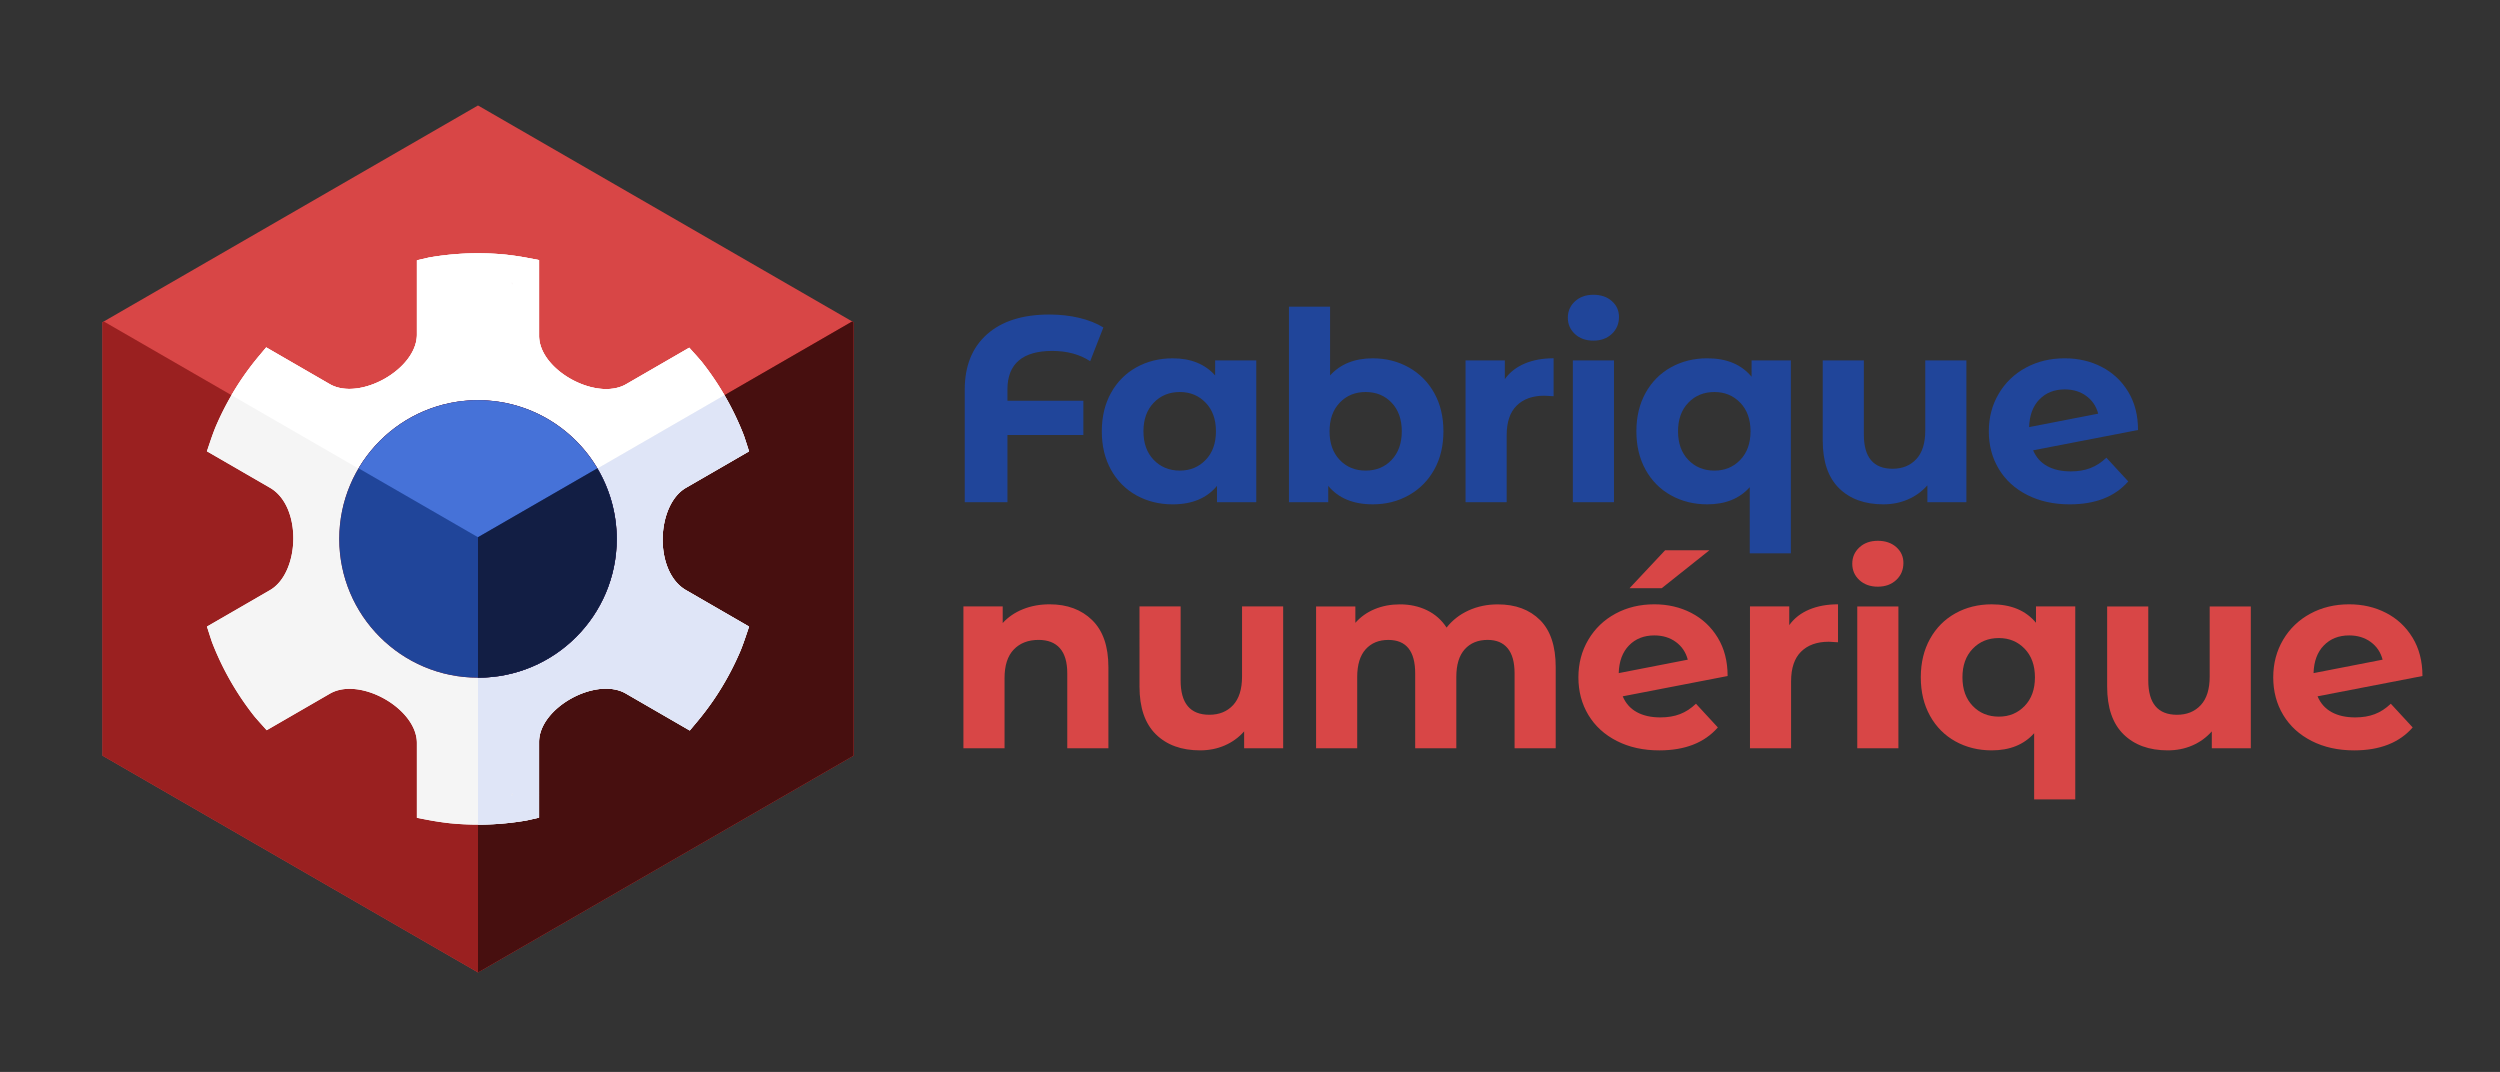 <svg xmlns="http://www.w3.org/2000/svg" xmlns:xlink="http://www.w3.org/1999/xlink" viewBox="0 0 1707.146 732"><rect x="0" y="0" width="1707.146" height="732" fill="#333333" stroke="none"/><g fill="#20459a"><path d="M695.677 246.2c-5.16 4.382-7.74 10.952-7.74 19.7v7.74h51.84v23.4h-51.84v45.9h-29.16v-76.86c0-16.2 5.068-28.8 15.2-37.8s24.328-13.5 42.57-13.5c7.2 0 13.978.75 20.34 2.25s11.88 3.7 16.56 6.57l-9 23.04c-7.2-4.68-15.84-7.02-25.92-7.02s-17.7 2.193-22.86 6.572zm162.18-.1v96.84h-26.82V331.8c-6.96 8.4-17.04 12.6-30.24 12.6-9.12 0-17.37-2.04-24.75-6.12s-13.17-9.9-17.37-17.46-6.3-16.318-6.3-26.28 2.098-18.72 6.3-26.28 10-13.38 17.37-17.46 15.63-6.12 24.75-6.12c12.358 0 22.02 3.9 28.98 11.7V246.1h28.08zm-34.56 67.95c4.68-4.86 7.02-11.368 7.02-19.53s-2.34-14.67-7.02-19.53-10.56-7.3-17.64-7.3c-7.2 0-13.14 2.43-17.82 7.3s-7.02 11.37-7.02 19.53 2.34 14.67 7.02 19.53 10.62 7.3 17.82 7.3c7.08 0 12.96-2.43 17.64-7.3zm138.687-63.18c7.38 4.14 13.17 9.962 17.37 17.46s6.3 16.23 6.3 26.2-2.102 18.7-6.3 26.2-10 13.32-17.37 17.46-15.57 6.2-24.57 6.2c-13.32 0-23.462-4.2-30.42-12.6v11.16h-26.82V209.4h28.08v46.98c7.08-7.8 16.8-11.7 29.16-11.7 9 0 17.2 2.07 24.57 6.2zm-11.7 63.18c4.618-4.86 6.93-11.368 6.93-19.53s-2.3-14.67-6.93-19.53-10.53-7.3-17.73-7.3-13.1 2.43-17.73 7.3-6.93 11.37-6.93 19.53 2.3 14.67 6.93 19.53 10.53 7.3 17.73 7.3 13.1-2.43 17.73-7.3zm90.897-65.8c5.698-2.4 12.268-3.6 19.7-3.6v25.92c-3.122-.238-5.22-.36-6.3-.36-8.04 0-14.34 2.25-18.9 6.75s-6.84 11.25-6.84 20.25v45.72h-28.08V246.1h26.82v12.78c3.358-4.68 7.9-8.22 13.6-10.62z"/><use xlink:href="#B"/><path d="M1222.9 246.11v131.76h-28.08v-45.18c-6.96 7.802-16.622 11.7-28.98 11.7-9.12 0-17.37-2.04-24.75-6.12s-13.17-9.9-17.37-17.46-6.3-16.318-6.3-26.28 2.1-18.72 6.3-26.28 10-13.38 17.37-17.46 15.63-6.12 24.75-6.12c13.2 0 23.28 4.202 30.24 12.6V246.1h26.82zm-34.56 67.95c4.68-4.86 7.02-11.368 7.02-19.53s-2.34-14.67-7.02-19.53-10.56-7.3-17.64-7.3c-7.2 0-13.14 2.43-17.82 7.3s-7.02 11.37-7.02 19.53 2.34 14.67 7.02 19.53 10.62 7.3 17.82 7.3c7.08 0 12.96-2.43 17.64-7.3z"/><use xlink:href="#C"/><path d="M1427.457 319.64c3.897-1.5 7.528-3.87 10.9-7.1l14.94 16.2c-9.12 10.44-22.44 15.66-39.96 15.66-10.92 0-20.58-2.13-28.98-6.39s-14.88-10.17-19.44-17.73-6.84-16.14-6.84-25.74c0-9.48 2.25-18.028 6.75-25.65s10.68-13.56 18.54-17.82 16.71-6.39 26.55-6.39c9.24 0 17.64 1.952 25.2 5.85s13.6 9.54 18.1 16.92 6.75 16.11 6.75 26.19l-71.64 13.86c2.04 4.8 5.248 8.4 9.63 10.8s9.748 3.6 16.1 3.6c5.04 0 9.508-.75 13.4-2.25zm-34.83-46.89c-4.44 4.563-6.78 10.862-7.02 18.9l47.16-9.18c-1.322-5.04-4.02-9.06-8.1-12.06s-9-4.5-14.76-4.5c-7.08.001-12.84 2.282-17.278 6.84z"/></g><g fill="#d84646"><path d="M745.808 423.47c7.38 7.2 11.07 17.883 11.07 32.04v55.44h-28.08v-51.12c0-7.678-1.682-13.4-5.04-17.2s-8.22-5.67-14.58-5.67c-7.082 0-12.72 2.2-16.92 6.57s-6.3 10.9-6.3 19.53v47.88h-28.08V414.1h26.82v11.34c3.718-4.078 8.34-7.23 13.86-9.45s11.58-3.33 18.18-3.33c11.998 0 21.7 3.6 29.07 10.8zm130.41-9.36v96.84h-26.64v-11.52c-3.72 4.2-8.162 7.4-13.32 9.63s-10.74 3.33-16.738 3.33c-12.723 0-22.8-3.66-30.24-10.98s-11.16-18.18-11.16-32.58V414.1h28.08v50.58c0 15.6 6.54 23.4 19.62 23.4 6.72 0 12.12-2.188 16.2-6.57s6.12-10.9 6.12-19.53V414.1h28.08zm175.41 9.27c7.138 7.142 10.7 17.852 10.7 32.13v55.44h-28.08v-51.12c0-7.678-1.592-13.4-4.77-17.2s-7.712-5.67-13.6-5.67c-6.6 0-11.82 2.133-15.66 6.4s-5.76 10.592-5.76 19v48.6h-28.08v-51.12c0-15.238-6.12-22.86-18.36-22.86-6.48 0-11.642 2.133-15.48 6.4s-5.76 10.592-5.76 19v48.6h-28.08v-96.84h26.82v11.16c3.6-4.078 8-7.2 13.23-9.36s10.95-3.24 17.2-3.24c6.84 0 13.02 1.35 18.54 4.05s9.96 6.633 13.32 11.8c3.96-5.04 8.97-8.938 15.03-11.7s12.7-4.14 19.9-4.14c12.12-.002 21.75 3.57 28.892 10.708zm95.58 64.26c3.897-1.5 7.528-3.87 10.9-7.1l14.94 16.2c-9.12 10.44-22.44 15.66-39.96 15.66-10.92 0-20.58-2.13-28.98-6.4s-14.88-10.17-19.44-17.73-6.84-16.14-6.84-25.74c0-9.478 2.25-18.028 6.75-25.65s10.68-13.56 18.54-17.82 16.7-6.4 26.55-6.4c9.24 0 17.64 1.952 25.2 5.85s13.6 9.54 18.1 16.92 6.75 16.1 6.75 26.2l-71.64 13.86c2.04 4.8 5.248 8.4 9.63 10.8s9.748 3.6 16.1 3.6c5.04-.001 9.508-.75 13.4-2.25zm-34.83-46.9c-4.44 4.563-6.78 10.862-7.02 18.9l47.16-9.18c-1.322-5.04-4.02-9.06-8.1-12.06s-9-4.5-14.76-4.5c-7.08.001-12.84 2.282-17.278 6.84zm24.66-64.98h30.24l-32.58 25.92h-21.96l24.3-25.92zm98.368 40.5c5.698-2.4 12.268-3.6 19.7-3.6v25.92c-3.122-.238-5.22-.36-6.3-.36-8.04 0-14.34 2.25-18.9 6.75s-6.84 11.25-6.84 20.25v45.72h-28.08V414.1h26.82v12.78c3.358-4.68 7.9-8.22 13.6-10.62z"/><use xlink:href="#B" x="194.224" y="168"/><path d="M1417.113 414.11v131.76h-28.08v-45.18c-6.96 7.802-16.622 11.7-28.98 11.7-9.12 0-17.37-2.04-24.75-6.12s-13.17-9.9-17.37-17.46-6.3-16.318-6.3-26.28 2.1-18.72 6.3-26.28 10-13.38 17.37-17.46 15.63-6.12 24.75-6.12c13.2 0 23.28 4.202 30.24 12.6V414.1h26.82zm-34.56 67.95c4.68-4.86 7.02-11.368 7.02-19.53s-2.34-14.67-7.02-19.53-10.56-7.3-17.64-7.3c-7.2 0-13.14 2.43-17.82 7.3s-7.02 11.37-7.02 19.53 2.34 14.67 7.02 19.53 10.62 7.3 17.82 7.3c7.08 0 12.96-2.43 17.64-7.3z"/><use xlink:href="#C" x="194.223" y="168"/><path d="M1621.68 487.64c3.897-1.5 7.528-3.87 10.9-7.1l14.94 16.2c-9.12 10.44-22.44 15.66-39.96 15.66-10.92 0-20.58-2.13-28.98-6.4s-14.88-10.17-19.44-17.73-6.84-16.14-6.84-25.74c0-9.478 2.25-18.028 6.75-25.65s10.68-13.56 18.54-17.82 16.7-6.4 26.55-6.4c9.24 0 17.64 1.952 25.2 5.85s13.6 9.54 18.1 16.92 6.75 16.1 6.75 26.2l-71.64 13.86c2.04 4.8 5.248 8.4 9.63 10.8s9.748 3.6 16.1 3.6c5.04-.001 9.5-.75 13.4-2.25zm-34.83-46.9c-4.44 4.563-6.78 10.862-7.02 18.9l47.16-9.18c-1.322-5.04-4.02-9.06-8.1-12.06s-9-4.5-14.76-4.5c-7.08.001-12.84 2.282-17.278 6.84zM582.804 516.016l-256.402 148L70 516.016v-296l256.402-148 256.402 148v296z"/></g><path fill="#9a2020" d="M70.868 219.516l-.867.5v296l256.4 148 256.402-148v-296l-.867-.5-255.535 147.5-255.533-147.5z"/><path fill="#470f0f" d="M581.936 219.516L326.4 367.016v297l256.402-148v-296l-.867-.5z"/><use xlink:href="#D" fill="#fff"/><use xlink:href="#D" fill="#f5f5f5"/><path fill="#fff" d="M326.4 172.95c-4.597 0-9.192.165-13.777.5-6.478.46-12.93 1.245-19.328 2.35l-.213.035-.21.047-1.065.24-7.12 1.62v50.76c0 23.635-39.118 45.608-59.578 33.777l-43.326-25.053-4.938 5.9a194.8 194.8 0 0 0-11.191 14.744l-.01.01-.01.01c-2.663 3.9-5.18 7.896-7.555 11.977l168.322 97.16 168.305-97.15c-1.418-2.44-2.88-4.855-4.4-7.23-3.51-5.473-7.3-10.767-11.327-15.86l-.106-.137-.11-.13-3.128-3.563-4.96-5.52-43.096 24.92c-20.313 11.746-59.463-9.577-59.463-33.04v-51.71l-7.437-1.418a194.4 194.4 0 0 0-14.725-2.229l-.053-.01-.053-.012a194.56 194.56 0 0 0-19.445-.977h0zm22.965 19.994l.45.072v1.7l-.45-1.77z"/><path fill="#dfe5f7" d="M494.707 269.868l-168.305 97.148v196.072a194.65 194.65 0 0 0 13.77-.49 194.36 194.36 0 0 0 19.33-2.35l.213-.037.21-.047 1.063-.238 7.12-1.62v-51.658c0-23.395 38.97-44.795 59.223-33.084l43.684 25.26 4.938-5.9c3.96-4.734 7.696-9.655 11.19-14.744l.01-.01.01-.01c3.666-5.368 7.063-10.914 10.176-16.62s5.938-11.57 8.467-17.56l.047-.1.043-.1c1.137-2.903 2.204-5.832 3.2-8.786l2.395-7.097-43.102-24.925c-22.002-12.723-20.39-58.07.06-69.894l43.023-24.877-2.256-7.025-1.208-3.637-.066-.174c-2.353-6.06-5.008-12-7.953-17.795a195.31 195.31 0 0 0-5.283-9.682l-.003.001zM349.816 541.37v1.637l-.506.07.506-1.707z"/><circle fill="#9a2020" cx="326.402" cy="368.015" r="94.732"/><use xlink:href="#E" fill="#d84646"/><use xlink:href="#F" fill="#470f0f"/><circle fill="#20459a" cx="326.402" cy="368.015" r="94.732"/><use xlink:href="#E" fill="#4672d8"/><use xlink:href="#F" fill="#121e44"/><defs ><path id="B" d="M1075.47 228.11c-3.24-2.998-4.86-6.72-4.86-11.16s1.62-8.16 4.86-11.16 7.438-4.5 12.6-4.5 9.36 1.44 12.6 4.32 4.86 6.48 4.86 10.8c0 4.68-1.62 8.55-4.86 11.6s-7.44 4.6-12.6 4.6-9.36-1.5-12.6-4.5zm-1.44 18h28.08v96.84h-28.08v-96.84z"/><path id="C" d="M1342.767 246.11v96.84h-26.64v-11.52c-3.72 4.2-8.162 7.4-13.32 9.63s-10.74 3.33-16.74 3.33c-12.722 0-22.8-3.66-30.24-10.98s-11.16-18.18-11.16-32.58v-54.72h28.08v50.58c0 15.6 6.54 23.4 19.62 23.4 6.72 0 12.12-2.188 16.2-6.57s6.12-10.89 6.12-19.53v-47.88h28.08z"/><path id="D" d="M326.4 172.95c-4.597 0-9.192.165-13.777.5-6.478.46-12.93 1.245-19.328 2.35l-.213.035-.21.047-1.065.24-7.12 1.62v50.76c0 23.635-39.118 45.608-59.578 33.777l-43.326-25.053-4.938 5.9a194.8 194.8 0 0 0-11.191 14.744l-.01.01-.01.01c-3.667 5.368-7.064 10.915-10.178 16.623a195.51 195.51 0 0 0-8.467 17.555l-.047.11-.043.11c-1.138 2.903-2.206 5.83-3.203 8.785l-2.396 7.1 43.12 24.932c21.998 12.72 20.376 58.06-.07 69.883l-43.03 24.882 2.256 7.025 1.146 3.46.062.178.067.174a195.68 195.68 0 0 0 7.953 17.797 194.89 194.89 0 0 0 9.686 16.912 195.16 195.16 0 0 0 11.326 15.86l.107.134.11.133 3.127 3.563 4.96 5.52 43.17-24.963c20.393-11.792 59.387 10.127 59.387 33.684v51.112l7.435 1.42a195.06 195.06 0 0 0 14.725 2.229l.056.01.053.01c6.462.65 12.953.975 19.447.975a194.25 194.25 0 0 0 13.777-.49 194.36 194.36 0 0 0 19.33-2.35l.213-.037.21-.047 1.063-.238 7.12-1.62V506.65c0-23.395 38.97-44.795 59.223-33.084l43.684 25.26 4.938-5.9c3.96-4.734 7.696-9.655 11.19-14.744l.02-.02a194.99 194.99 0 0 0 10.176-16.621 195.45 195.45 0 0 0 8.467-17.559l.047-.11.043-.11c1.137-2.902 2.204-5.83 3.2-8.785l2.395-7.097-43.102-24.924c-22.002-12.724-20.39-58.07.06-69.895l43.023-24.877-2.256-7.025-1.148-3.46-.06-.176-.066-.174c-2.352-6.06-5.008-12-7.953-17.795s-6.178-11.44-9.686-16.912-7.29-10.767-11.326-15.86l-.107-.137-.11-.13-3.127-3.563-4.96-5.52-43.096 24.92c-20.313 11.746-59.463-9.577-59.463-33.04v-51.71l-7.436-1.418c-4.878-.93-9.8-1.674-14.725-2.23l-.053-.01-.053-.012a194.59 194.59 0 0 0-19.445-.977h-.002zm22.965 19.994l.45.072v1.7l-.45-1.77zm.45 348.426v1.637l-.506.07.506-1.707z"/><path id="E" d="M326.4 273.284c-33.467.044-64.427 17.743-81.445 46.56l81.445 47.012 81.443-47c-17.017-28.816-47.976-46.516-81.443-46.56z"/><path id="F" d="M407.845 319.846l-81.443 47v95.892c52.32 0 94.732-42.413 94.732-94.732h0c-.04-16.957-4.628-33.592-13.29-48.17z"/></defs></svg>